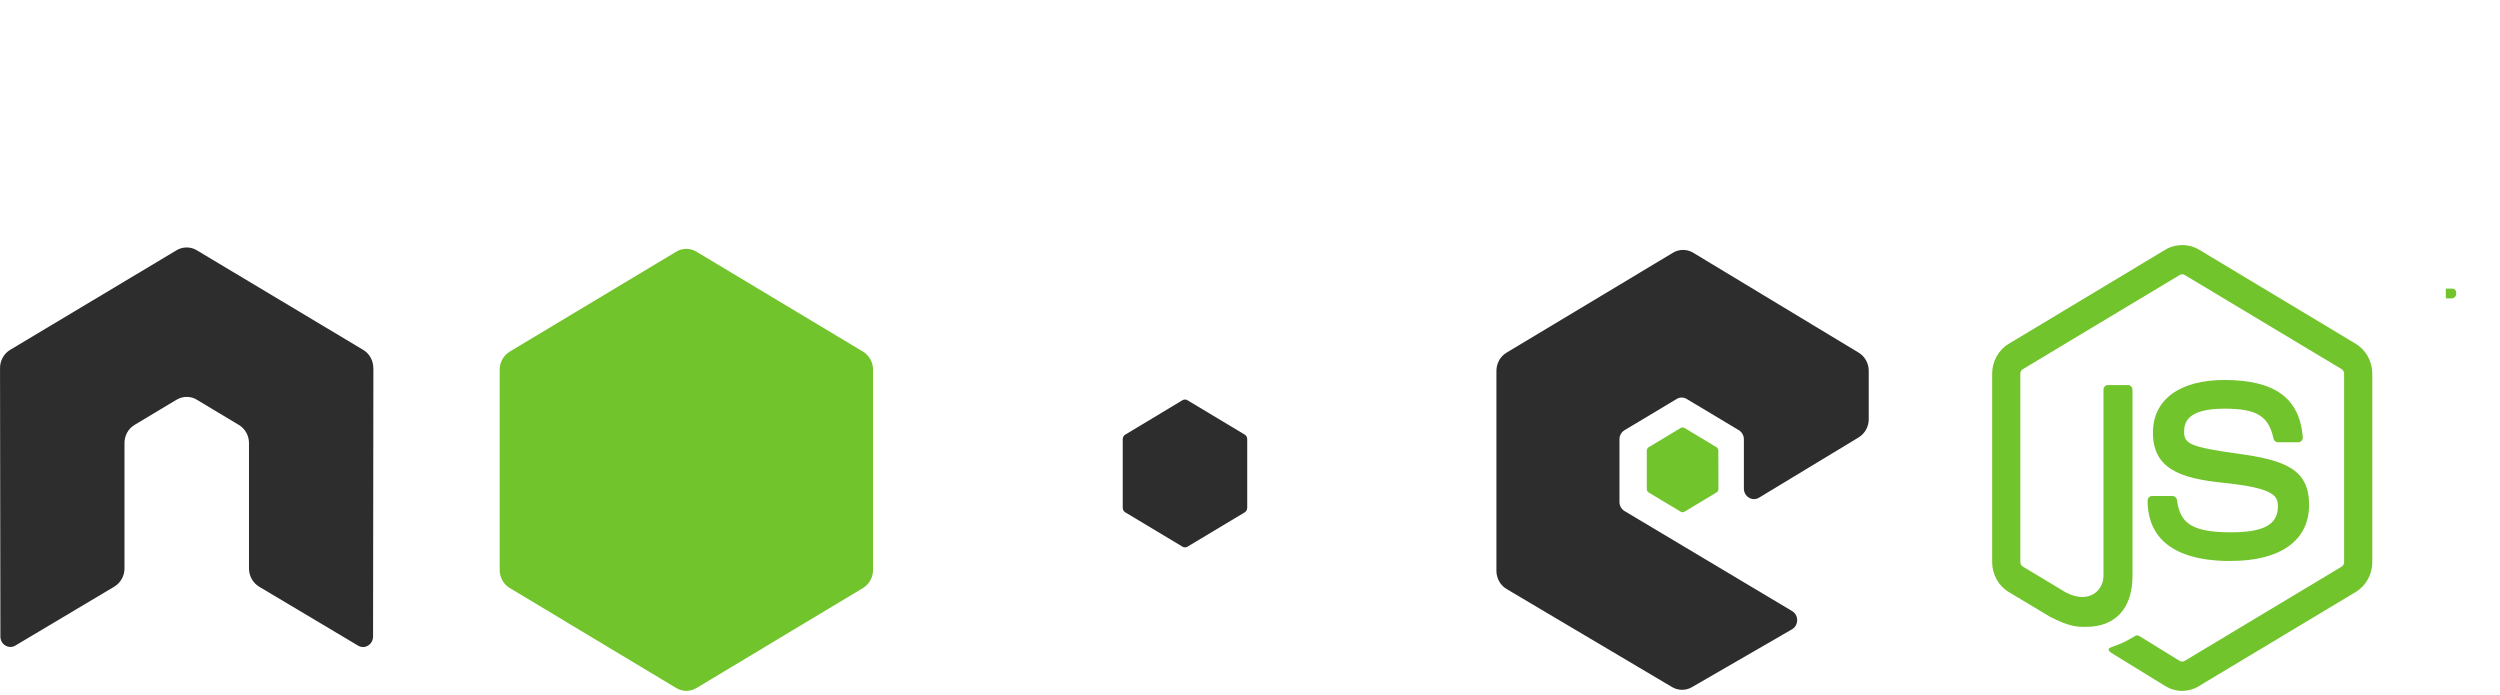 <svg xmlns="http://www.w3.org/2000/svg" width="93.582" height="26"><g><path d="M13.974 13.778c0-.28-.142-.54-.376-.68L7.363 9.366c-.105-.064-.223-.097-.343-.102h-.064c-.12.005-.238.038-.345.103l-6.233 3.73c-.232.14-.377.4-.377.68l.014 10.05c0 .14.07.27.188.337.115.072.26.072.374 0l3.705-2.206c.235-.145.378-.4.378-.68v-4.694c0-.28.142-.54.376-.678l1.577-.945c.12-.07.247-.104.38-.104.127 0 .26.034.373.105l1.577.946c.234.14.377.398.377.678v4.694c0 .28.145.537.377.68l3.704 2.206c.117.072.262.072.377 0 .115-.068.187-.198.187-.338l.012-10.048" fill="#2e2d2d" fill-rule="evenodd"/><path d="M46.686 19.01c0 .07-.036.135-.095.17l-2.14 1.283c-.058.035-.13.035-.188 0l-2.14-1.284c-.06-.035-.096-.1-.096-.17v-2.57c0-.07.036-.136.094-.17l2.142-1.287c.058-.035.13-.035.188 0l2.142 1.286c.058.034.094.1.094.17v2.57zm887.604 96.368c-.117-.067-.26-.066-.375.005-.115.07-.185.2-.185.337v9.95c0 .098-.05.19-.132.238-.082.05-.182.05-.264 0l-1.56-.936c-.234-.14-.52-.14-.754 0l-6.237 3.744c-.233.14-.376.4-.376.678v7.488c0 .28.143.54.376.68l6.237 3.745c.233.14.52.14.753 0l6.238-3.746c.234-.14.377-.398.377-.678v-18.666c0-.284-.148-.545-.386-.684l-3.71-2.154" fill="#2e2d2d" fill-rule="evenodd"/><path d="M69.578 16.37c.23-.14.374-.397.374-.676V13.88c0-.28-.143-.538-.375-.678L63.38 9.46c-.233-.14-.52-.14-.755 0l-6.234 3.743c-.232.14-.376.398-.376.678v7.487c0 .28.146.54.38.68l6.197 3.672c.23.135.51.136.74.003l3.747-2.166c.12-.07.193-.198.194-.34.002-.14-.07-.272-.188-.342l-6.274-3.745c-.118-.07-.19-.2-.19-.34v-2.346c0-.14.072-.27.189-.34l1.952-1.17c.116-.07.26-.07.375 0l1.954 1.17c.115.07.187.2.187.34v1.846c0 .14.073.27.19.34.116.07.26.07.376 0l3.735-2.26" fill="#2e2d2d" fill-rule="evenodd"/><path d="M25.315 9.42c.233-.14.52-.14.753 0l6.236 3.742c.233.14.377.4.377.68v7.49c0 .28-.143.538-.376.678l-6.236 3.746c-.233.14-.52.14-.753 0L19.08 22.01c-.233-.14-.376-.398-.376-.678v-7.49c0-.28.143-.54.376-.68l6.235-3.742" fill="#72c42d" fill-rule="evenodd"/><path d="M81.686 25.863c-.216 0-.43-.06-.617-.172l-1.964-1.207c-.293-.17-.15-.23-.054-.266.392-.14.47-.174.888-.42.044-.025.1-.016.146.012l1.508.93c.055.032.132.032.183 0l5.88-3.53c.055-.032.09-.098.09-.165v-7.058c0-.07-.035-.133-.09-.168l-5.88-3.528c-.054-.033-.126-.033-.18 0L75.72 13.82c-.057.034-.093.1-.093.167v7.058c0 .067.036.13.092.163l1.61.968c.874.455 1.41-.08 1.41-.618v-6.97c0-.097.076-.175.17-.175h.746c.093 0 .17.078.17.176v6.968c0 1.213-.635 1.908-1.74 1.908-.34 0-.608 0-1.355-.382l-1.54-.924c-.382-.23-.618-.657-.618-1.115v-7.058c0-.458.236-.886.617-1.115l5.88-3.533c.37-.22.866-.22 1.235 0l5.88 3.532c.38.23.617.657.617 1.115v7.058c0 .458-.237.885-.618 1.115l-5.88 3.53c-.188.114-.4.173-.62.173" fill="#72c42d"/><path d="M83.502 21c-2.573 0-3.112-1.228-3.112-2.258 0-.098.076-.176.17-.176h.76c.085 0 .156.063.17.15.114.804.456 1.21 2.012 1.21 1.24 0 1.766-.29 1.766-.974 0-.395-.15-.687-2.074-.883-1.61-.167-2.604-.536-2.604-1.875 0-1.234 1-1.97 2.676-1.97 1.884 0 2.816.68 2.934 2.14.005.05-.012.098-.044.135-.033.035-.078.057-.125.057h-.762c-.08 0-.15-.06-.165-.138-.183-.848-.63-1.12-1.837-1.12-1.352 0-1.51.49-1.51.858 0 .445.186.574 2.012.826 1.807.248 2.666.6 2.666 1.92 0 1.333-1.07 2.096-2.932 2.096" fill="#72c42d"/><path d="M62.91 16.02c.046-.026.1-.026.146 0l1.197.72c.044.026.07.075.07.13l.002 1.436c0 .054-.028.103-.073.13l-1.196.718c-.045.027-.1.027-.145 0l-1.195-.718c-.045-.027-.072-.076-.072-.13V16.87c0-.055.027-.104.072-.13l1.196-.72" fill="#72c42d" fill-rule="evenodd"/><path d="M91.553 11.17h.198c.162 0 .193-.12.193-.187 0-.18-.12-.18-.186-.18h-.204v.366zm1739.267 273.453h.438c.15 0 .444 0 .444.35 0 .243-.15.293-.24.324.174.012.185.13.21.3.012.105.03.286.065.348h-.27c-.006-.062-.048-.4-.048-.417-.018-.075-.043-.113-.132-.113h-.222v.53h-.246v-1.322zm-5.084 12.39c0 .55.425.992.947.992.528 0 .954-.453.954-.992 0-.55-.432-.985-.954-.985-.516 0-.948.43-.948.985zm-7.883-13.307c0 .65-.51 1.18-1.133 1.18-.618 0-1.133-.525-1.133-1.18 0-.667.528-1.18 1.134-1.18.612 0 1.133.513 1.133 1.18" fill="#72c42d"/></g></svg>